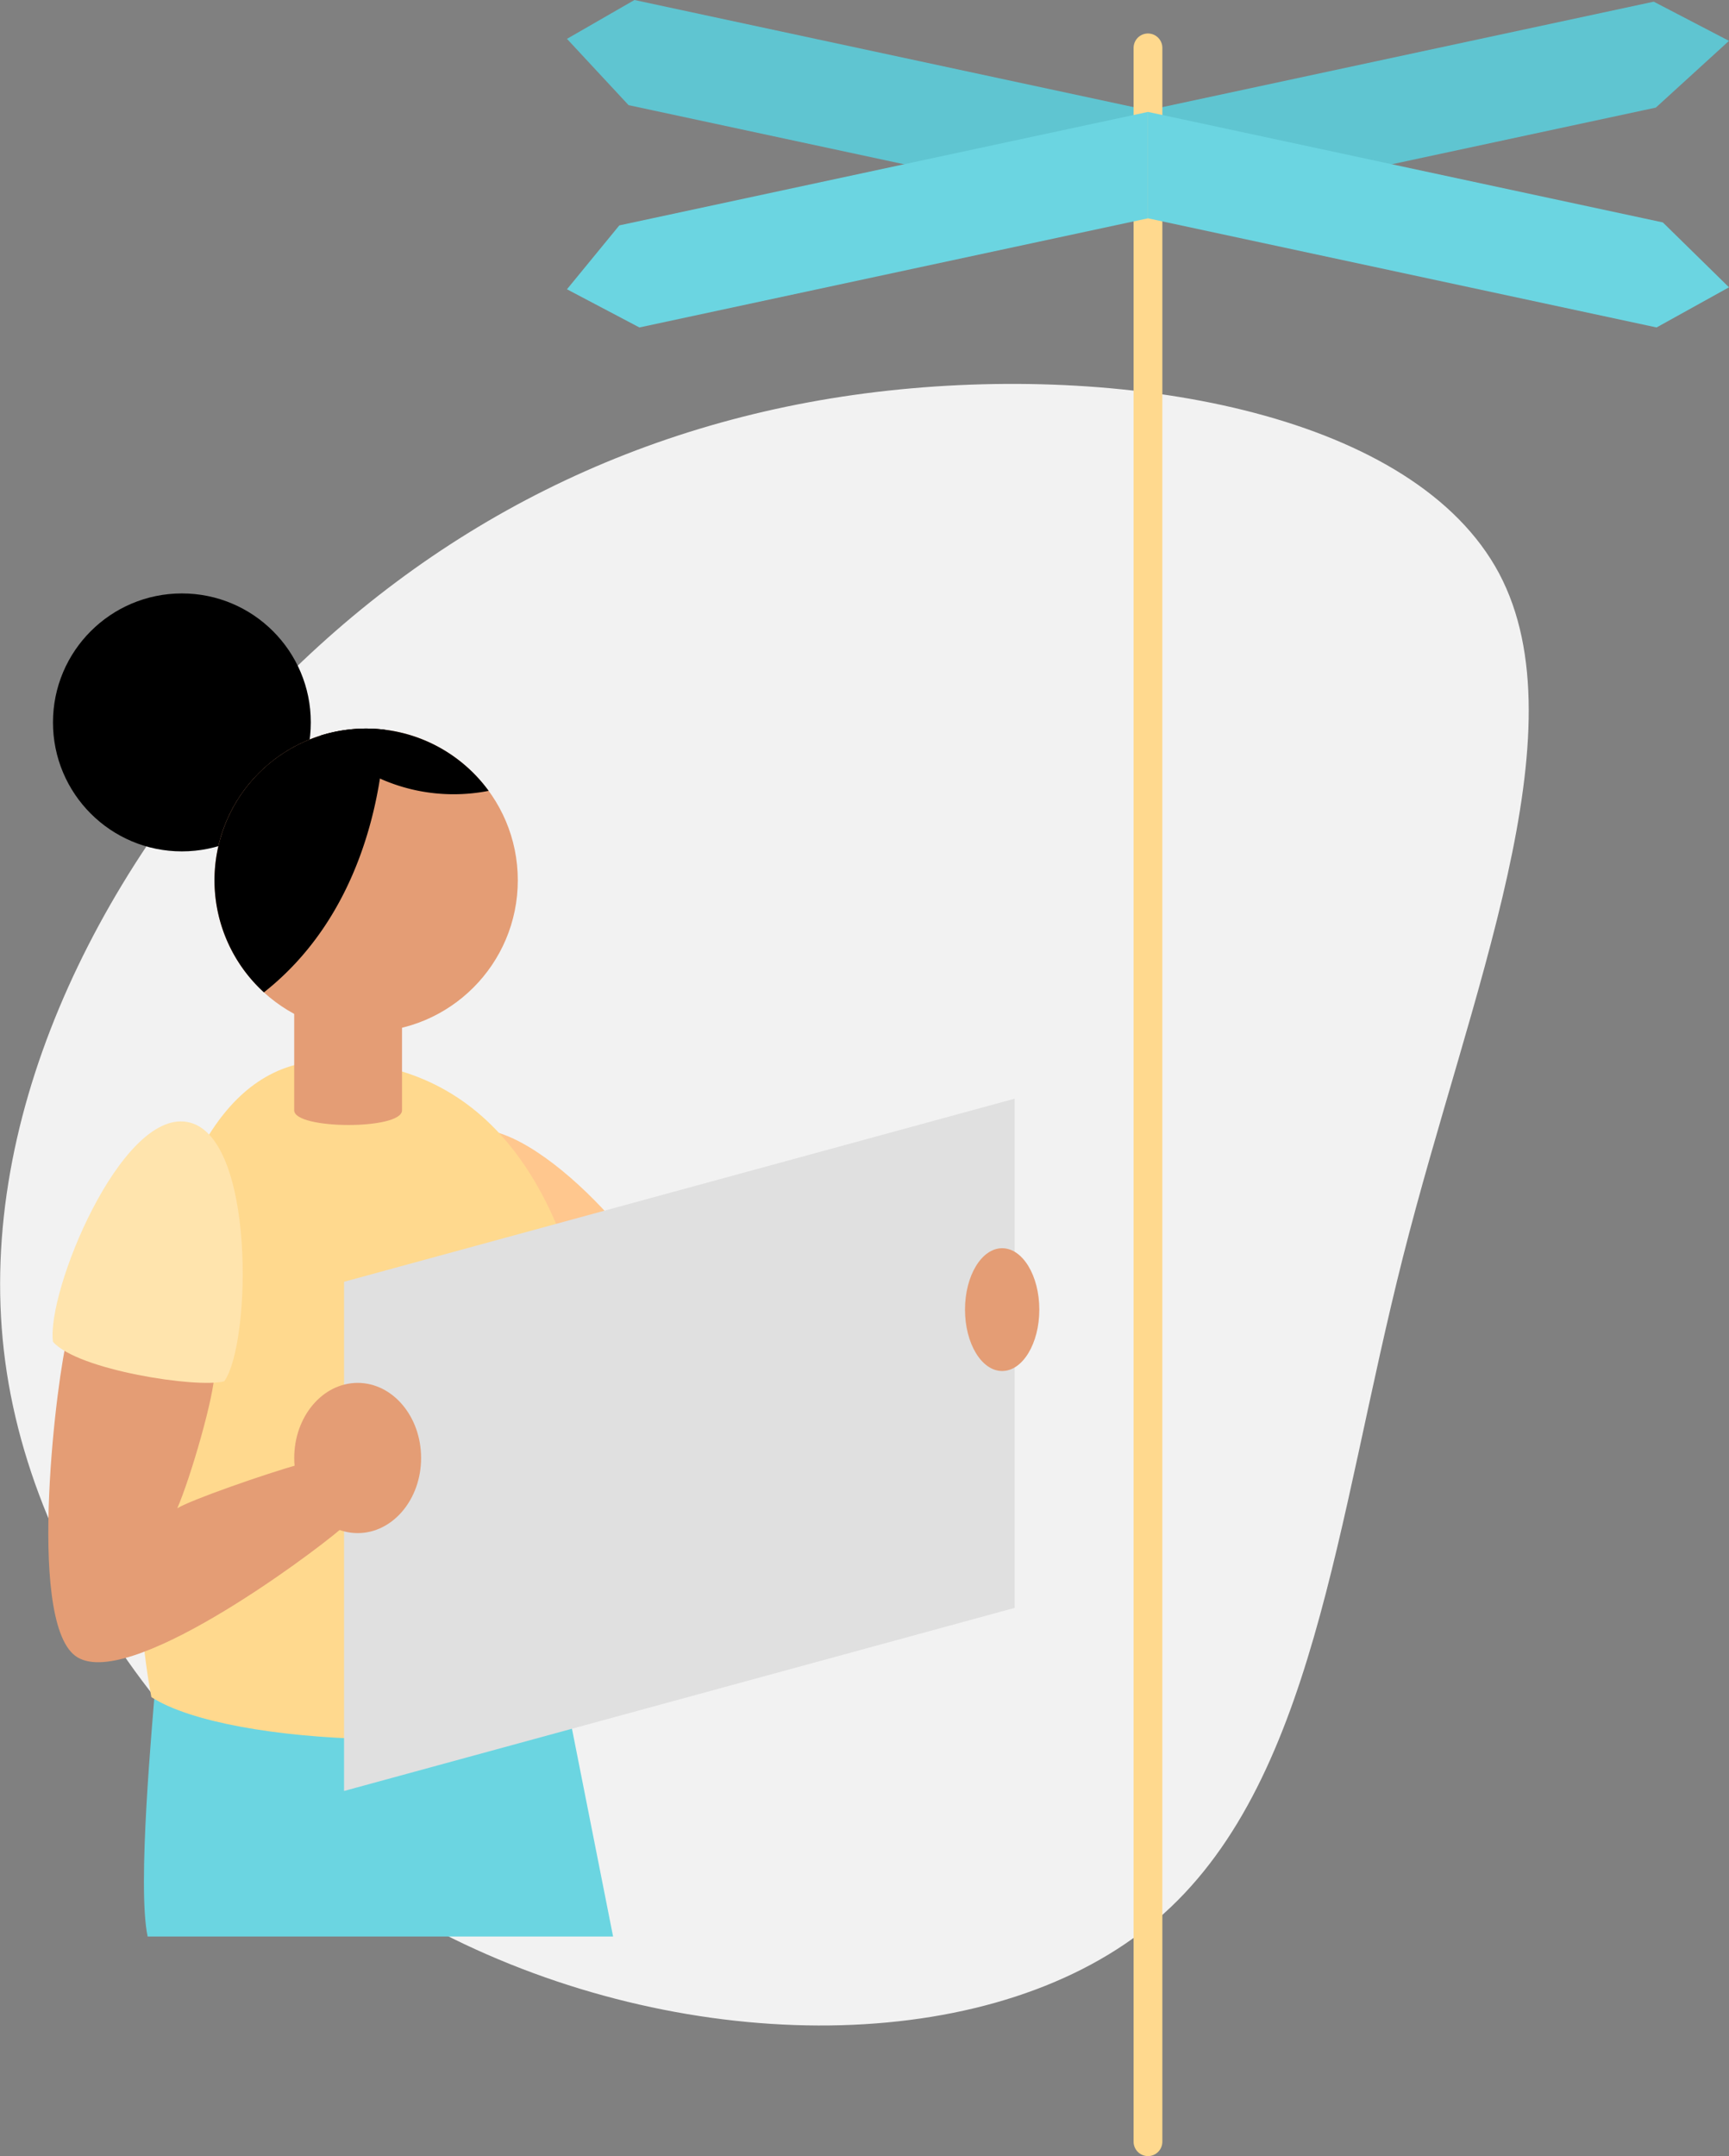 <svg xmlns="http://www.w3.org/2000/svg" viewBox="0 0 661.21 824.17"><rect x="0" y="0" width="661.21" height="824.17" fill="#808080" stroke="none"/><defs><style>.cls-1{fill:#f2f2f2;}.cls-2{fill:#5fc5d1;}.cls-3{fill:#6bd5e1;}.cls-4{fill:#ffc78e;}.cls-5{fill:none;stroke:#ffd98e;stroke-linecap:round;stroke-linejoin:round;stroke-width:11px;}.cls-6{fill:#ffd98e;}.cls-7{fill:#e49d75;}.cls-8{fill:#e0e0e0;}.cls-9{fill:#ffe4ad;}</style></defs><title>directions-colour</title><g id="Layer_2" data-name="Layer 2"><g id="vector"><path class="cls-1" d="M573.26,219.13c32,60.21-11.12,160.33-36.71,261.29s-33.93,202.2-94.29,253.51c-60.35,51.46-172.85,52.71-264.77,9.18S14.23,611.56,2,520.47s34.35-185,98.32-252.39,145-108.47,239.33-118.76S541.14,159.05,573.26,219.13Z"/><polygon class="cls-2" points="633.23 41.13 439.01 82.8 439.01 42.13 632.43 0.64 661.21 15.62 633.23 41.13"/><polygon class="cls-2" points="439.01 42.13 242.63 0 216.82 14.85 240.38 40.19 439.01 82.8 439.01 42.13"/><path class="cls-3" d="M59.36,644.53c-1,13.85-7,76.42-2.9,95.71h178l-18.31-92.49Z"/><path class="cls-4" d="M174.56,434.08c22.23-14.85,76.14,44.47,78.58,62.1-5.44,9-43.8,35.6-57.92,34.12C180.29,518.25,153.11,448.4,174.56,434.08Z"/><line class="cls-5" x1="439.01" y1="18.3" x2="439.01" y2="818.67"/><path class="cls-6" d="M125.07,405.53c128.08,0,108.42,210.8,100.22,246.87-32.62,18.33-137.15,15.77-167.39-3.67C46.31,588.5,44.94,405.53,125.07,405.53Z"/><path class="cls-7" d="M25.74,511.57c-3.58,12-15.93,107,3,121.34s89.13-37.76,101.66-48.5-2.51-28.45-15.84-24.7S73,573.32,67.8,576.54c5-11.46,14.31-43.31,14.22-52.08S25.74,511.57,25.74,511.57Z"/><polygon class="cls-8" points="388.04 614.61 131.57 684.6 131.57 489.96 388.04 419.97 388.04 614.61"/><polygon class="cls-3" points="439.01 83.45 244.52 125.17 216.82 110.58 236.85 86.15 439.01 42.78 439.01 83.45"/><polygon class="cls-3" points="635.91 85.02 439.01 42.78 439.01 83.45 633.51 125.17 661.21 109.82 635.91 85.02"/><circle cx="69.56" cy="276.14" r="49.3"/><circle class="cls-7" cx="140.02" cy="336.49" r="58"/><path d="M100.93,379.33c37-29.17,45.21-75.41,46.24-100.39a60.06,60.06,0,0,0-7.15-.45,58,58,0,0,0-39.09,100.84Z"/><path d="M173.49,303.6a69.38,69.38,0,0,0,13.38-1.3,58.06,58.06,0,0,0-64.32-21.13A68.9,68.9,0,0,0,173.49,303.6Z"/><path class="cls-7" d="M153.74,424.43c0,7.55-41.23,7.39-41.23,0V370.11h41.23Z"/><path class="cls-9" d="M71.51,428.86c26.35,4.53,24.62,84.66,14.25,99.13-10.15,2.81-56.27-4.32-65.5-15.11C17.73,493.87,46.09,424.48,71.51,428.86Z"/><ellipse class="cls-7" cx="136.78" cy="557.32" rx="24.26" ry="28.71"/><ellipse class="cls-7" cx="383.25" cy="500.6" rx="14.21" ry="23.47"/></g></g></svg>